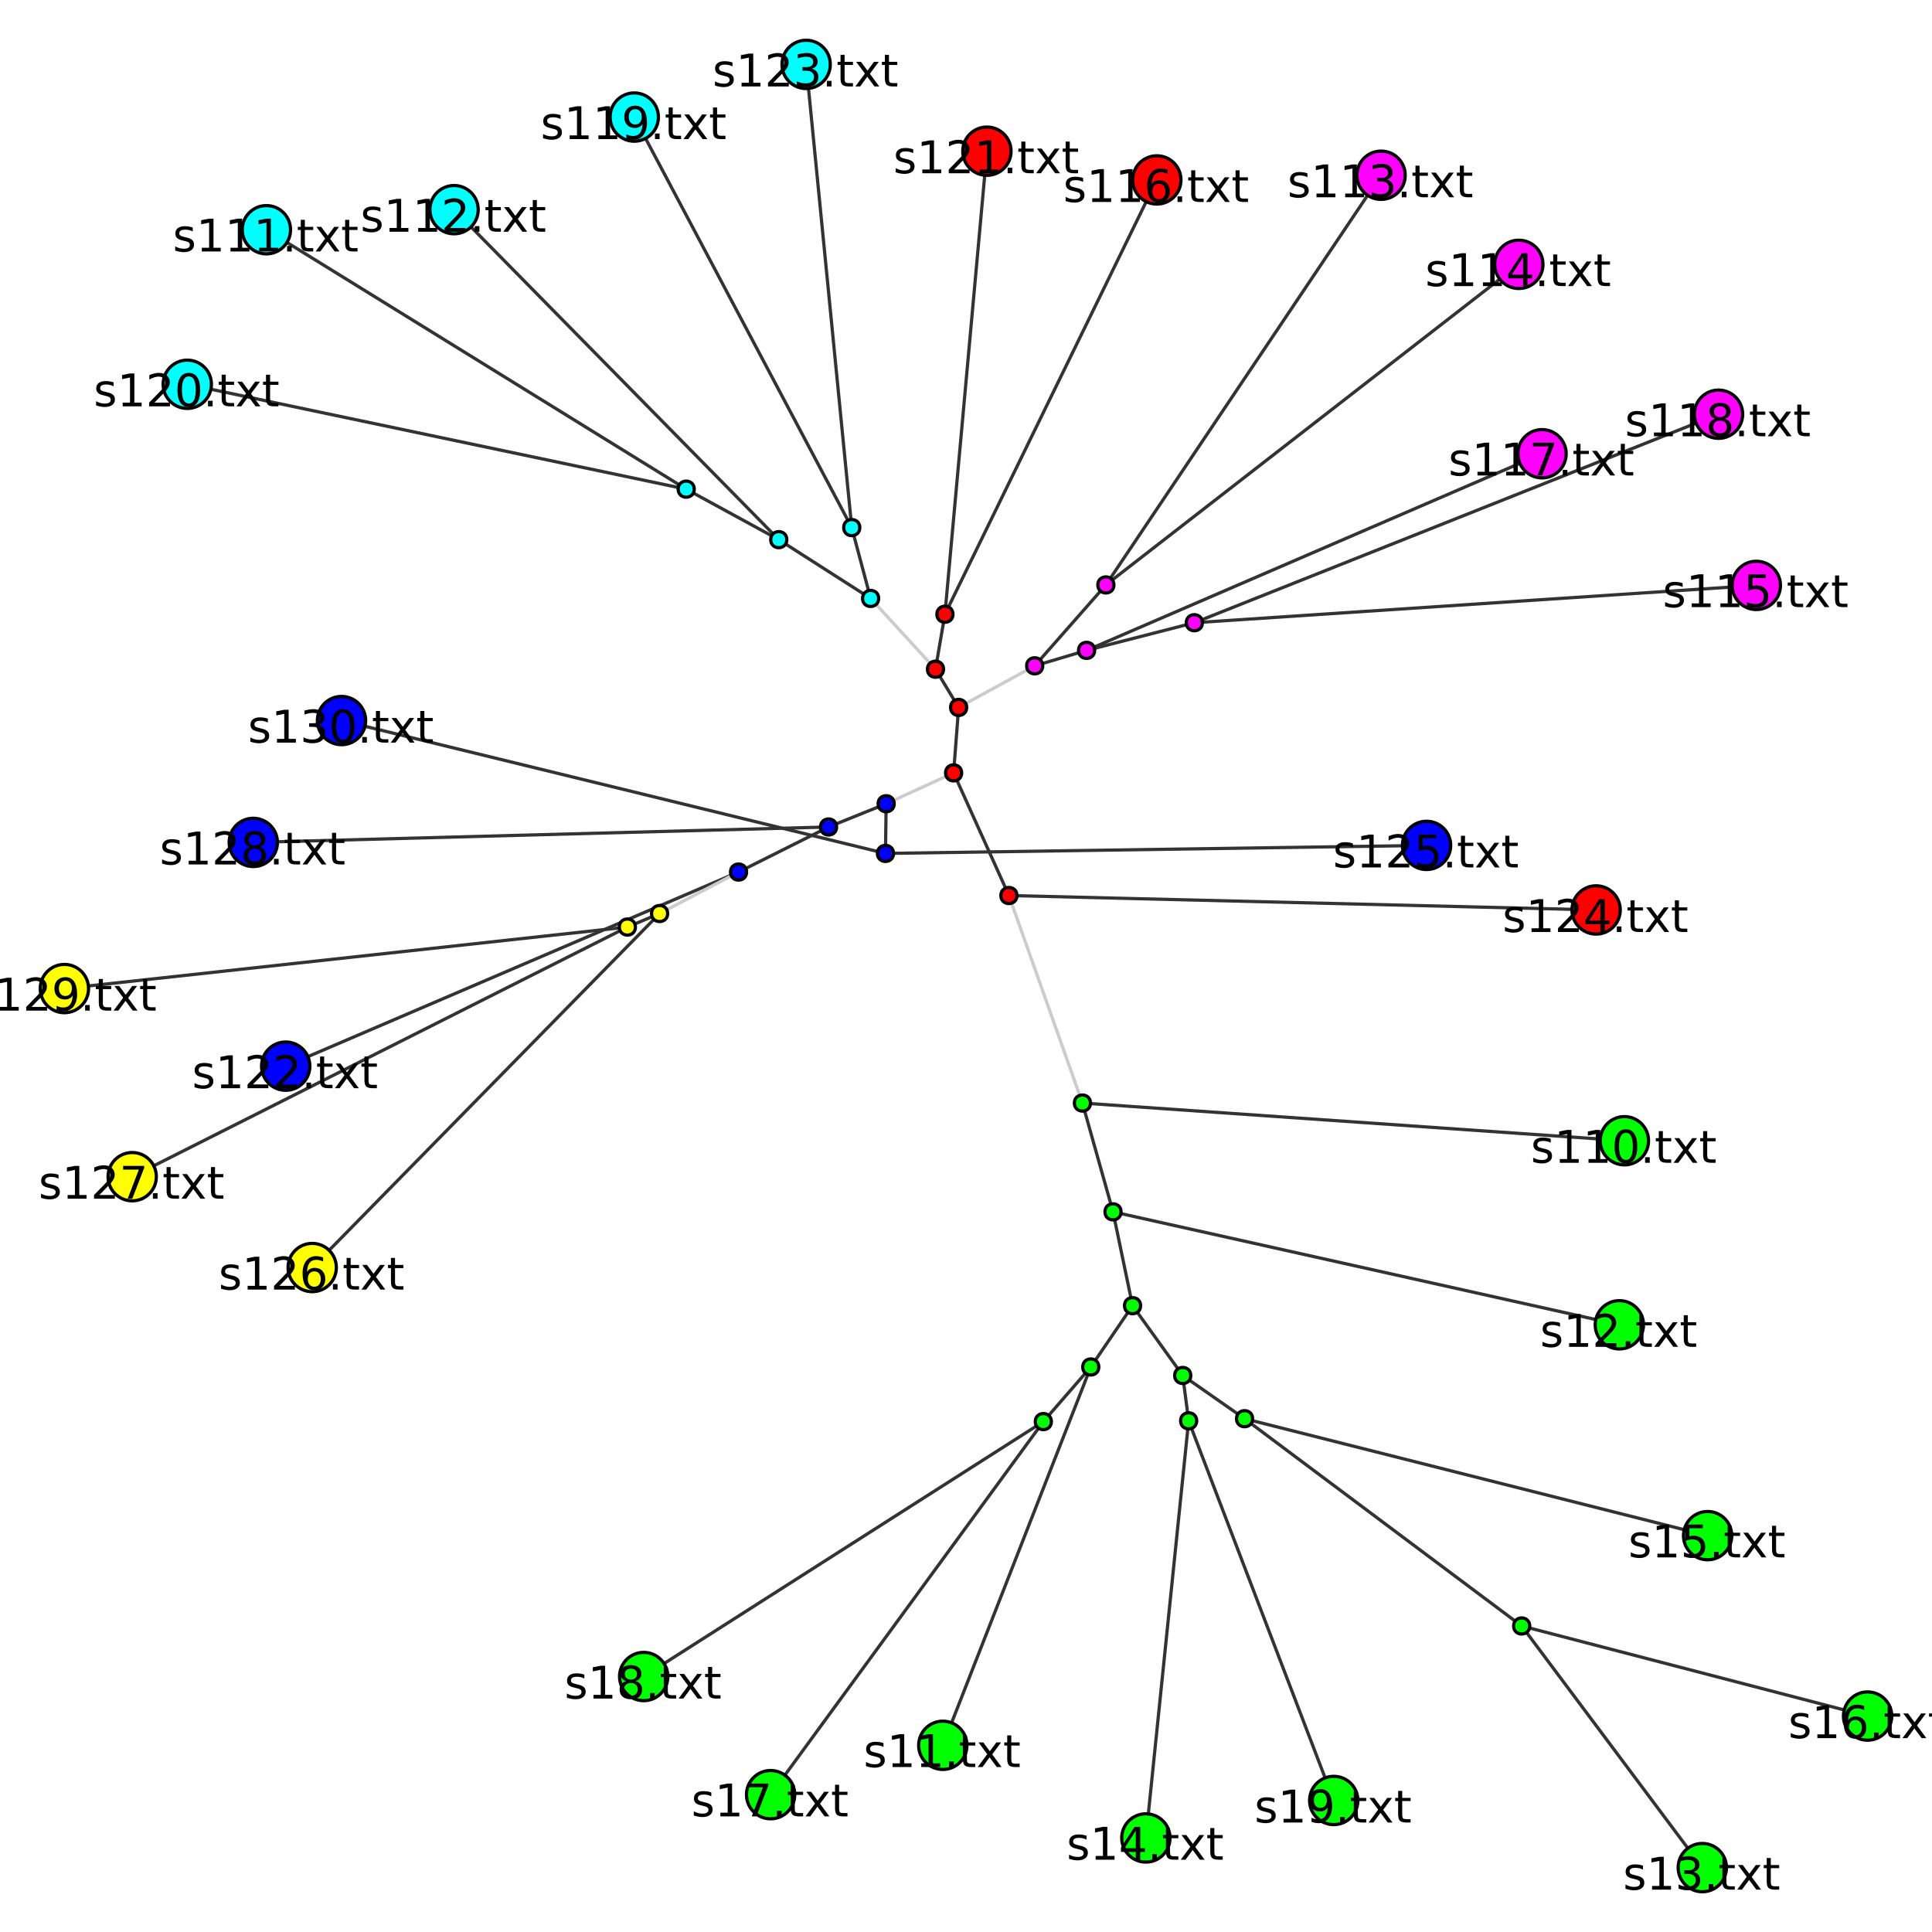 <?xml version="1.0" encoding="UTF-8"?>
<svg xmlns="http://www.w3.org/2000/svg" xmlns:xlink="http://www.w3.org/1999/xlink" width="600pt" height="600pt" viewBox="0 0 600 600" version="1.1">
<defs>
<g>
<symbol overflow="visible" id="glyph0-0">
<path style="stroke:none;" d="M 0.703 2.469 L 0.703 -9.875 L 7.703 -9.875 L 7.703 2.469 Z M 1.484 1.703 L 6.922 1.703 L 6.922 -9.078 L 1.484 -9.078 Z M 1.484 1.703 "/>
</symbol>
<symbol overflow="visible" id="glyph0-1">
<path style="stroke:none;" d="M 6.203 -7.438 L 6.203 -6.234 C 5.848 -6.422 5.477 -6.555 5.094 -6.641 C 4.707 -6.734 4.312 -6.781 3.906 -6.781 C 3.281 -6.781 2.812 -6.688 2.5 -6.5 C 2.188 -6.312 2.031 -6.023 2.031 -5.641 C 2.031 -5.348 2.141 -5.117 2.359 -4.953 C 2.586 -4.785 3.039 -4.629 3.719 -4.484 L 4.141 -4.375 C 5.035 -4.188 5.672 -3.914 6.047 -3.562 C 6.422 -3.219 6.609 -2.734 6.609 -2.109 C 6.609 -1.398 6.328 -0.836 5.766 -0.422 C 5.203 -0.004 4.43 0.203 3.453 0.203 C 3.035 0.203 2.602 0.16 2.156 0.078 C 1.719 -0.004 1.254 -0.125 0.766 -0.281 L 0.766 -1.578 C 1.223 -1.336 1.676 -1.156 2.125 -1.031 C 2.582 -0.914 3.031 -0.859 3.469 -0.859 C 4.062 -0.859 4.516 -0.957 4.828 -1.156 C 5.148 -1.363 5.312 -1.648 5.312 -2.016 C 5.312 -2.359 5.195 -2.617 4.969 -2.797 C 4.738 -2.984 4.234 -3.16 3.453 -3.328 L 3.016 -3.438 C 2.242 -3.594 1.68 -3.844 1.328 -4.188 C 0.984 -4.531 0.812 -4.992 0.812 -5.578 C 0.812 -6.305 1.066 -6.863 1.578 -7.25 C 2.086 -7.645 2.812 -7.844 3.75 -7.844 C 4.219 -7.844 4.656 -7.805 5.062 -7.734 C 5.477 -7.672 5.859 -7.57 6.203 -7.438 Z M 6.203 -7.438 "/>
</symbol>
<symbol overflow="visible" id="glyph0-2">
<path style="stroke:none;" d="M 1.734 -1.156 L 4 -1.156 L 4 -8.953 L 1.531 -8.453 L 1.531 -9.719 L 3.984 -10.203 L 5.359 -10.203 L 5.359 -1.156 L 7.609 -1.156 L 7.609 0 L 1.734 0 Z M 1.734 -1.156 "/>
</symbol>
<symbol overflow="visible" id="glyph0-3">
<path style="stroke:none;" d="M 1.5 -1.734 L 2.938 -1.734 L 2.938 0 L 1.5 0 Z M 1.5 -1.734 "/>
</symbol>
<symbol overflow="visible" id="glyph0-4">
<path style="stroke:none;" d="M 2.562 -9.828 L 2.562 -7.656 L 5.156 -7.656 L 5.156 -6.672 L 2.562 -6.672 L 2.562 -2.516 C 2.562 -1.898 2.645 -1.5 2.812 -1.312 C 2.988 -1.133 3.336 -1.047 3.859 -1.047 L 5.156 -1.047 L 5.156 0 L 3.859 0 C 2.891 0 2.219 -0.18 1.844 -0.547 C 1.477 -0.91 1.297 -1.566 1.297 -2.516 L 1.297 -6.672 L 0.375 -6.672 L 0.375 -7.656 L 1.297 -7.656 L 1.297 -9.828 Z M 2.562 -9.828 "/>
</symbol>
<symbol overflow="visible" id="glyph0-5">
<path style="stroke:none;" d="M 7.688 -7.656 L 4.922 -3.938 L 7.828 0 L 6.344 0 L 4.109 -3.016 L 1.891 0 L 0.406 0 L 3.375 -4 L 0.656 -7.656 L 2.141 -7.656 L 4.172 -4.922 L 6.203 -7.656 Z M 7.688 -7.656 "/>
</symbol>
<symbol overflow="visible" id="glyph0-6">
<path style="stroke:none;" d="M 1.156 -10.203 L 7.719 -10.203 L 7.719 -9.625 L 4 0 L 2.562 0 L 6.047 -9.047 L 1.156 -9.047 Z M 1.156 -10.203 "/>
</symbol>
<symbol overflow="visible" id="glyph0-7">
<path style="stroke:none;" d="M 4.453 -4.844 C 3.797 -4.844 3.281 -4.664 2.906 -4.312 C 2.531 -3.969 2.344 -3.488 2.344 -2.875 C 2.344 -2.258 2.531 -1.773 2.906 -1.422 C 3.281 -1.066 3.797 -0.891 4.453 -0.891 C 5.109 -0.891 5.625 -1.066 6 -1.422 C 6.375 -1.773 6.562 -2.258 6.562 -2.875 C 6.562 -3.488 6.375 -3.969 6 -4.312 C 5.625 -4.664 5.109 -4.844 4.453 -4.844 Z M 3.062 -5.438 C 2.477 -5.582 2.02 -5.859 1.688 -6.266 C 1.352 -6.672 1.188 -7.164 1.188 -7.75 C 1.188 -8.562 1.477 -9.203 2.062 -9.672 C 2.645 -10.148 3.441 -10.391 4.453 -10.391 C 5.461 -10.391 6.258 -10.148 6.844 -9.672 C 7.426 -9.203 7.719 -8.562 7.719 -7.75 C 7.719 -7.164 7.551 -6.672 7.219 -6.266 C 6.883 -5.859 6.426 -5.582 5.844 -5.438 C 6.508 -5.281 7.023 -4.973 7.391 -4.516 C 7.766 -4.066 7.953 -3.52 7.953 -2.875 C 7.953 -1.883 7.648 -1.125 7.047 -0.594 C 6.441 -0.062 5.578 0.203 4.453 0.203 C 3.328 0.203 2.461 -0.062 1.859 -0.594 C 1.254 -1.125 0.953 -1.883 0.953 -2.875 C 0.953 -3.52 1.141 -4.066 1.516 -4.516 C 1.891 -4.973 2.406 -5.281 3.062 -5.438 Z M 2.562 -7.609 C 2.562 -7.086 2.727 -6.676 3.062 -6.375 C 3.395 -6.082 3.859 -5.938 4.453 -5.938 C 5.047 -5.938 5.508 -6.082 5.844 -6.375 C 6.176 -6.676 6.344 -7.086 6.344 -7.609 C 6.344 -8.141 6.176 -8.551 5.844 -8.844 C 5.508 -9.145 5.047 -9.297 4.453 -9.297 C 3.859 -9.297 3.395 -9.145 3.062 -8.844 C 2.727 -8.551 2.562 -8.141 2.562 -7.609 Z M 2.562 -7.609 "/>
</symbol>
<symbol overflow="visible" id="glyph0-8">
<path style="stroke:none;" d="M 5.688 -5.5 C 6.344 -5.363 6.852 -5.07 7.219 -4.625 C 7.594 -4.176 7.781 -3.625 7.781 -2.969 C 7.781 -1.957 7.43 -1.176 6.734 -0.625 C 6.047 -0.07 5.066 0.203 3.797 0.203 C 3.367 0.203 2.926 0.156 2.469 0.062 C 2.02 -0.02 1.551 -0.145 1.062 -0.312 L 1.062 -1.641 C 1.445 -1.422 1.867 -1.254 2.328 -1.141 C 2.785 -1.023 3.258 -0.969 3.75 -0.969 C 4.613 -0.969 5.27 -1.133 5.719 -1.469 C 6.176 -1.812 6.406 -2.312 6.406 -2.969 C 6.406 -3.57 6.191 -4.039 5.766 -4.375 C 5.348 -4.719 4.766 -4.891 4.016 -4.891 L 2.828 -4.891 L 2.828 -6.016 L 4.078 -6.016 C 4.754 -6.016 5.27 -6.148 5.625 -6.422 C 5.988 -6.703 6.172 -7.098 6.172 -7.609 C 6.172 -8.129 5.984 -8.531 5.609 -8.812 C 5.242 -9.094 4.711 -9.234 4.016 -9.234 C 3.641 -9.234 3.234 -9.191 2.797 -9.109 C 2.367 -9.023 1.895 -8.895 1.375 -8.719 L 1.375 -9.953 C 1.895 -10.098 2.383 -10.207 2.844 -10.281 C 3.301 -10.352 3.734 -10.391 4.141 -10.391 C 5.191 -10.391 6.02 -10.148 6.625 -9.672 C 7.238 -9.203 7.547 -8.562 7.547 -7.75 C 7.547 -7.176 7.383 -6.695 7.062 -6.312 C 6.738 -5.926 6.281 -5.656 5.688 -5.5 Z M 5.688 -5.5 "/>
</symbol>
<symbol overflow="visible" id="glyph0-9">
<path style="stroke:none;" d="M 4.625 -5.656 C 4 -5.656 3.504 -5.441 3.141 -5.016 C 2.785 -4.586 2.609 -4.008 2.609 -3.281 C 2.609 -2.539 2.785 -1.957 3.141 -1.531 C 3.504 -1.102 4 -0.891 4.625 -0.891 C 5.238 -0.891 5.727 -1.102 6.094 -1.531 C 6.457 -1.957 6.641 -2.539 6.641 -3.281 C 6.641 -4.008 6.457 -4.586 6.094 -5.016 C 5.727 -5.441 5.238 -5.656 4.625 -5.656 Z M 7.359 -9.984 L 7.359 -8.719 C 7.016 -8.883 6.664 -9.008 6.312 -9.094 C 5.957 -9.188 5.609 -9.234 5.266 -9.234 C 4.348 -9.234 3.648 -8.926 3.172 -8.312 C 2.691 -7.695 2.422 -6.766 2.359 -5.516 C 2.617 -5.91 2.953 -6.211 3.359 -6.422 C 3.766 -6.641 4.211 -6.75 4.703 -6.75 C 5.723 -6.75 6.531 -6.438 7.125 -5.812 C 7.727 -5.188 8.031 -4.344 8.031 -3.281 C 8.031 -2.227 7.719 -1.383 7.094 -0.75 C 6.477 -0.113 5.656 0.203 4.625 0.203 C 3.438 0.203 2.531 -0.25 1.906 -1.156 C 1.289 -2.062 0.984 -3.375 0.984 -5.094 C 0.984 -6.707 1.363 -7.992 2.125 -8.953 C 2.895 -9.91 3.922 -10.391 5.203 -10.391 C 5.555 -10.391 5.906 -10.352 6.25 -10.281 C 6.602 -10.219 6.973 -10.117 7.359 -9.984 Z M 7.359 -9.984 "/>
</symbol>
<symbol overflow="visible" id="glyph0-10">
<path style="stroke:none;" d="M 1.516 -10.203 L 6.938 -10.203 L 6.938 -9.047 L 2.781 -9.047 L 2.781 -6.547 C 2.977 -6.609 3.176 -6.656 3.375 -6.688 C 3.57 -6.727 3.773 -6.75 3.984 -6.75 C 5.117 -6.75 6.02 -6.438 6.688 -5.812 C 7.352 -5.188 7.688 -4.344 7.688 -3.281 C 7.688 -2.176 7.344 -1.316 6.656 -0.703 C 5.977 -0.098 5.016 0.203 3.766 0.203 C 3.336 0.203 2.898 0.164 2.453 0.094 C 2.016 0.02 1.555 -0.086 1.078 -0.234 L 1.078 -1.625 C 1.492 -1.406 1.922 -1.238 2.359 -1.125 C 2.797 -1.02 3.254 -0.969 3.734 -0.969 C 4.523 -0.969 5.148 -1.172 5.609 -1.578 C 6.066 -1.992 6.297 -2.562 6.297 -3.281 C 6.297 -3.988 6.066 -4.547 5.609 -4.953 C 5.148 -5.367 4.523 -5.578 3.734 -5.578 C 3.367 -5.578 3 -5.535 2.625 -5.453 C 2.258 -5.379 1.891 -5.254 1.516 -5.078 Z M 1.516 -10.203 "/>
</symbol>
<symbol overflow="visible" id="glyph0-11">
<path style="stroke:none;" d="M 5.297 -9 L 1.812 -3.562 L 5.297 -3.562 Z M 4.922 -10.203 L 6.672 -10.203 L 6.672 -3.562 L 8.125 -3.562 L 8.125 -2.406 L 6.672 -2.406 L 6.672 0 L 5.297 0 L 5.297 -2.406 L 0.688 -2.406 L 0.688 -3.734 Z M 4.922 -10.203 "/>
</symbol>
<symbol overflow="visible" id="glyph0-12">
<path style="stroke:none;" d="M 1.531 -0.219 L 1.531 -1.469 C 1.883 -1.301 2.238 -1.176 2.594 -1.094 C 2.945 -1.008 3.297 -0.969 3.641 -0.969 C 4.547 -0.969 5.238 -1.27 5.719 -1.875 C 6.207 -2.488 6.484 -3.422 6.547 -4.672 C 6.285 -4.285 5.953 -3.984 5.547 -3.766 C 5.141 -3.555 4.691 -3.453 4.203 -3.453 C 3.18 -3.453 2.367 -3.758 1.766 -4.375 C 1.172 -5 0.875 -5.848 0.875 -6.922 C 0.875 -7.961 1.18 -8.801 1.797 -9.438 C 2.422 -10.07 3.25 -10.391 4.281 -10.391 C 5.469 -10.391 6.367 -9.938 6.984 -9.031 C 7.609 -8.125 7.922 -6.812 7.922 -5.094 C 7.922 -3.488 7.539 -2.203 6.781 -1.234 C 6.02 -0.273 4.992 0.203 3.703 0.203 C 3.348 0.203 2.992 0.164 2.641 0.094 C 2.285 0.031 1.914 -0.07 1.531 -0.219 Z M 4.281 -4.547 C 4.906 -4.547 5.395 -4.754 5.75 -5.172 C 6.113 -5.598 6.297 -6.18 6.297 -6.922 C 6.297 -7.648 6.113 -8.227 5.75 -8.656 C 5.395 -9.082 4.906 -9.297 4.281 -9.297 C 3.664 -9.297 3.176 -9.082 2.812 -8.656 C 2.445 -8.227 2.266 -7.648 2.266 -6.922 C 2.266 -6.18 2.445 -5.598 2.812 -5.172 C 3.176 -4.754 3.664 -4.547 4.281 -4.547 Z M 4.281 -4.547 "/>
</symbol>
<symbol overflow="visible" id="glyph0-13">
<path style="stroke:none;" d="M 2.688 -1.156 L 7.5 -1.156 L 7.5 0 L 1.031 0 L 1.031 -1.156 C 1.551 -1.695 2.266 -2.426 3.172 -3.344 C 4.078 -4.258 4.645 -4.848 4.875 -5.109 C 5.312 -5.609 5.617 -6.031 5.797 -6.375 C 5.973 -6.719 6.062 -7.055 6.062 -7.391 C 6.062 -7.93 5.867 -8.375 5.484 -8.719 C 5.109 -9.062 4.613 -9.234 4 -9.234 C 3.57 -9.234 3.117 -9.156 2.641 -9 C 2.16 -8.852 1.645 -8.625 1.094 -8.312 L 1.094 -9.719 C 1.645 -9.938 2.16 -10.102 2.641 -10.219 C 3.129 -10.332 3.578 -10.391 3.984 -10.391 C 5.035 -10.391 5.875 -10.125 6.5 -9.594 C 7.133 -9.07 7.453 -8.367 7.453 -7.484 C 7.453 -7.055 7.375 -6.656 7.219 -6.281 C 7.062 -5.906 6.773 -5.461 6.359 -4.953 C 6.242 -4.828 5.879 -4.445 5.266 -3.812 C 4.66 -3.176 3.801 -2.289 2.688 -1.156 Z M 2.688 -1.156 "/>
</symbol>
<symbol overflow="visible" id="glyph0-14">
<path style="stroke:none;" d="M 4.453 -9.297 C 3.742 -9.297 3.207 -8.945 2.844 -8.25 C 2.488 -7.551 2.312 -6.5 2.312 -5.094 C 2.312 -3.695 2.488 -2.645 2.844 -1.938 C 3.207 -1.238 3.742 -0.891 4.453 -0.891 C 5.172 -0.891 5.707 -1.238 6.062 -1.938 C 6.414 -2.645 6.594 -3.695 6.594 -5.094 C 6.594 -6.5 6.414 -7.551 6.062 -8.25 C 5.707 -8.945 5.172 -9.297 4.453 -9.297 Z M 4.453 -10.391 C 5.598 -10.391 6.473 -9.938 7.078 -9.031 C 7.68 -8.125 7.984 -6.812 7.984 -5.094 C 7.984 -3.375 7.68 -2.062 7.078 -1.156 C 6.473 -0.25 5.598 0.203 4.453 0.203 C 3.305 0.203 2.43 -0.25 1.828 -1.156 C 1.223 -2.062 0.922 -3.375 0.922 -5.094 C 0.922 -6.812 1.223 -8.125 1.828 -9.031 C 2.43 -9.938 3.305 -10.391 4.453 -10.391 Z M 4.453 -10.391 "/>
</symbol>
</g>
</defs>
<g id="surface1">
<rect x="0" y="0" width="600" height="600" style="fill:rgb(100%,100%,100%);fill-opacity:1;stroke:none;"/>
<path style="fill:none;stroke-width:1;stroke-linecap:butt;stroke-linejoin:miter;stroke:rgb(20%,20%,20%);stroke-opacity:1;stroke-miterlimit:10;" d="M 338.75 424.531 L 292.797 542.023 "/>
<path style="fill:none;stroke-width:1;stroke-linecap:butt;stroke-linejoin:miter;stroke:rgb(20%,20%,20%);stroke-opacity:1;stroke-miterlimit:10;" d="M 324.02 441.492 L 239.324 557.348 "/>
<path style="fill:none;stroke-width:1;stroke-linecap:butt;stroke-linejoin:miter;stroke:rgb(20%,20%,20%);stroke-opacity:1;stroke-miterlimit:10;" d="M 324.02 441.492 L 199.902 520.664 "/>
<path style="fill:none;stroke-width:1;stroke-linecap:butt;stroke-linejoin:miter;stroke:rgb(20%,20%,20%);stroke-opacity:1;stroke-miterlimit:10;" d="M 338.75 424.531 L 324.02 441.492 "/>
<path style="fill:none;stroke-width:1;stroke-linecap:butt;stroke-linejoin:miter;stroke:rgb(20%,20%,20%);stroke-opacity:1;stroke-miterlimit:10;" d="M 351.723 405.488 L 338.75 424.531 "/>
<path style="fill:none;stroke-width:1;stroke-linecap:butt;stroke-linejoin:miter;stroke:rgb(20%,20%,20%);stroke-opacity:1;stroke-miterlimit:10;" d="M 472.57 504.957 L 528.668 580 "/>
<path style="fill:none;stroke-width:1;stroke-linecap:butt;stroke-linejoin:miter;stroke:rgb(20%,20%,20%);stroke-opacity:1;stroke-miterlimit:10;" d="M 472.57 504.957 L 580 532.938 "/>
<path style="fill:none;stroke-width:1;stroke-linecap:butt;stroke-linejoin:miter;stroke:rgb(20%,20%,20%);stroke-opacity:1;stroke-miterlimit:10;" d="M 386.512 440.59 L 472.57 504.957 "/>
<path style="fill:none;stroke-width:1;stroke-linecap:butt;stroke-linejoin:miter;stroke:rgb(20%,20%,20%);stroke-opacity:1;stroke-miterlimit:10;" d="M 386.512 440.59 L 530.316 476.906 "/>
<path style="fill:none;stroke-width:1;stroke-linecap:butt;stroke-linejoin:miter;stroke:rgb(20%,20%,20%);stroke-opacity:1;stroke-miterlimit:10;" d="M 367.305 427.168 L 386.512 440.59 "/>
<path style="fill:none;stroke-width:1;stroke-linecap:butt;stroke-linejoin:miter;stroke:rgb(20%,20%,20%);stroke-opacity:1;stroke-miterlimit:10;" d="M 369.145 441.25 L 355.859 570.793 "/>
<path style="fill:none;stroke-width:1;stroke-linecap:butt;stroke-linejoin:miter;stroke:rgb(20%,20%,20%);stroke-opacity:1;stroke-miterlimit:10;" d="M 369.145 441.25 L 414.203 559.152 "/>
<path style="fill:none;stroke-width:1;stroke-linecap:butt;stroke-linejoin:miter;stroke:rgb(20%,20%,20%);stroke-opacity:1;stroke-miterlimit:10;" d="M 367.305 427.168 L 369.145 441.25 "/>
<path style="fill:none;stroke-width:1;stroke-linecap:butt;stroke-linejoin:miter;stroke:rgb(20%,20%,20%);stroke-opacity:1;stroke-miterlimit:10;" d="M 351.723 405.488 L 367.305 427.168 "/>
<path style="fill:none;stroke-width:1;stroke-linecap:butt;stroke-linejoin:miter;stroke:rgb(20%,20%,20%);stroke-opacity:1;stroke-miterlimit:10;" d="M 345.656 376.348 L 351.723 405.488 "/>
<path style="fill:none;stroke-width:1;stroke-linecap:butt;stroke-linejoin:miter;stroke:rgb(20%,20%,20%);stroke-opacity:1;stroke-miterlimit:10;" d="M 345.656 376.348 L 502.906 411.43 "/>
<path style="fill:none;stroke-width:1;stroke-linecap:butt;stroke-linejoin:miter;stroke:rgb(20%,20%,20%);stroke-opacity:1;stroke-miterlimit:10;" d="M 336.156 342.562 L 345.656 376.348 "/>
<path style="fill:none;stroke-width:1;stroke-linecap:butt;stroke-linejoin:miter;stroke:rgb(20%,20%,20%);stroke-opacity:1;stroke-miterlimit:10;" d="M 336.156 342.562 L 504.469 354.266 "/>
<path style="fill:none;stroke-width:1;stroke-linecap:butt;stroke-linejoin:miter;stroke:rgb(80%,80%,80%);stroke-opacity:1;stroke-miterlimit:10;" d="M 313.328 278.113 L 336.156 342.562 "/>
<path style="fill:none;stroke-width:1;stroke-linecap:butt;stroke-linejoin:miter;stroke:rgb(20%,20%,20%);stroke-opacity:1;stroke-miterlimit:10;" d="M 313.328 278.113 L 495.688 282.594 "/>
<path style="fill:none;stroke-width:1;stroke-linecap:butt;stroke-linejoin:miter;stroke:rgb(20%,20%,20%);stroke-opacity:1;stroke-miterlimit:10;" d="M 296.152 240.027 L 313.328 278.113 "/>
<path style="fill:none;stroke-width:1;stroke-linecap:butt;stroke-linejoin:miter;stroke:rgb(20%,20%,20%);stroke-opacity:1;stroke-miterlimit:10;" d="M 229.363 270.824 L 88.727 331.102 "/>
<path style="fill:none;stroke-width:1;stroke-linecap:butt;stroke-linejoin:miter;stroke:rgb(20%,20%,20%);stroke-opacity:1;stroke-miterlimit:10;" d="M 204.848 283.703 L 96.957 393.648 "/>
<path style="fill:none;stroke-width:1;stroke-linecap:butt;stroke-linejoin:miter;stroke:rgb(20%,20%,20%);stroke-opacity:1;stroke-miterlimit:10;" d="M 194.84 287.902 L 41.055 365.43 "/>
<path style="fill:none;stroke-width:1;stroke-linecap:butt;stroke-linejoin:miter;stroke:rgb(20%,20%,20%);stroke-opacity:1;stroke-miterlimit:10;" d="M 194.84 287.902 L 20 307.008 "/>
<path style="fill:none;stroke-width:1;stroke-linecap:butt;stroke-linejoin:miter;stroke:rgb(20%,20%,20%);stroke-opacity:1;stroke-miterlimit:10;" d="M 204.848 283.703 L 194.84 287.902 "/>
<path style="fill:none;stroke-width:1;stroke-linecap:butt;stroke-linejoin:miter;stroke:rgb(80%,80%,80%);stroke-opacity:1;stroke-miterlimit:10;" d="M 229.363 270.824 L 204.848 283.703 "/>
<path style="fill:none;stroke-width:1;stroke-linecap:butt;stroke-linejoin:miter;stroke:rgb(20%,20%,20%);stroke-opacity:1;stroke-miterlimit:10;" d="M 257.316 256.828 L 229.363 270.824 "/>
<path style="fill:none;stroke-width:1;stroke-linecap:butt;stroke-linejoin:miter;stroke:rgb(20%,20%,20%);stroke-opacity:1;stroke-miterlimit:10;" d="M 257.316 256.828 L 78.656 261.617 "/>
<path style="fill:none;stroke-width:1;stroke-linecap:butt;stroke-linejoin:miter;stroke:rgb(20%,20%,20%);stroke-opacity:1;stroke-miterlimit:10;" d="M 275.207 249.609 L 257.316 256.828 "/>
<path style="fill:none;stroke-width:1;stroke-linecap:butt;stroke-linejoin:miter;stroke:rgb(20%,20%,20%);stroke-opacity:1;stroke-miterlimit:10;" d="M 274.988 265.035 L 443.027 262.543 "/>
<path style="fill:none;stroke-width:1;stroke-linecap:butt;stroke-linejoin:miter;stroke:rgb(20%,20%,20%);stroke-opacity:1;stroke-miterlimit:10;" d="M 274.988 265.035 L 106.062 223.777 "/>
<path style="fill:none;stroke-width:1;stroke-linecap:butt;stroke-linejoin:miter;stroke:rgb(20%,20%,20%);stroke-opacity:1;stroke-miterlimit:10;" d="M 275.207 249.609 L 274.988 265.035 "/>
<path style="fill:none;stroke-width:1;stroke-linecap:butt;stroke-linejoin:miter;stroke:rgb(80%,80%,80%);stroke-opacity:1;stroke-miterlimit:10;" d="M 296.152 240.027 L 275.207 249.609 "/>
<path style="fill:none;stroke-width:1;stroke-linecap:butt;stroke-linejoin:miter;stroke:rgb(20%,20%,20%);stroke-opacity:1;stroke-miterlimit:10;" d="M 297.711 219.695 L 296.152 240.027 "/>
<path style="fill:none;stroke-width:1;stroke-linecap:butt;stroke-linejoin:miter;stroke:rgb(20%,20%,20%);stroke-opacity:1;stroke-miterlimit:10;" d="M 343.441 181.656 L 428.906 54.422 "/>
<path style="fill:none;stroke-width:1;stroke-linecap:butt;stroke-linejoin:miter;stroke:rgb(20%,20%,20%);stroke-opacity:1;stroke-miterlimit:10;" d="M 343.441 181.656 L 471.688 82.094 "/>
<path style="fill:none;stroke-width:1;stroke-linecap:butt;stroke-linejoin:miter;stroke:rgb(20%,20%,20%);stroke-opacity:1;stroke-miterlimit:10;" d="M 321.332 206.781 L 343.441 181.656 "/>
<path style="fill:none;stroke-width:1;stroke-linecap:butt;stroke-linejoin:miter;stroke:rgb(20%,20%,20%);stroke-opacity:1;stroke-miterlimit:10;" d="M 370.918 193.391 L 545.438 181.801 "/>
<path style="fill:none;stroke-width:1;stroke-linecap:butt;stroke-linejoin:miter;stroke:rgb(20%,20%,20%);stroke-opacity:1;stroke-miterlimit:10;" d="M 370.918 193.391 L 533.703 128.637 "/>
<path style="fill:none;stroke-width:1;stroke-linecap:butt;stroke-linejoin:miter;stroke:rgb(20%,20%,20%);stroke-opacity:1;stroke-miterlimit:10;" d="M 337.453 201.977 L 370.918 193.391 "/>
<path style="fill:none;stroke-width:1;stroke-linecap:butt;stroke-linejoin:miter;stroke:rgb(20%,20%,20%);stroke-opacity:1;stroke-miterlimit:10;" d="M 337.453 201.977 L 478.895 140.914 "/>
<path style="fill:none;stroke-width:1;stroke-linecap:butt;stroke-linejoin:miter;stroke:rgb(20%,20%,20%);stroke-opacity:1;stroke-miterlimit:10;" d="M 321.332 206.781 L 337.453 201.977 "/>
<path style="fill:none;stroke-width:1;stroke-linecap:butt;stroke-linejoin:miter;stroke:rgb(80%,80%,80%);stroke-opacity:1;stroke-miterlimit:10;" d="M 297.711 219.695 L 321.332 206.781 "/>
<path style="fill:none;stroke-width:1;stroke-linecap:butt;stroke-linejoin:miter;stroke:rgb(20%,20%,20%);stroke-opacity:1;stroke-miterlimit:10;" d="M 290.523 207.828 L 297.711 219.695 "/>
<path style="fill:none;stroke-width:1;stroke-linecap:butt;stroke-linejoin:miter;stroke:rgb(20%,20%,20%);stroke-opacity:1;stroke-miterlimit:10;" d="M 213.109 151.91 L 82.73 71.348 "/>
<path style="fill:none;stroke-width:1;stroke-linecap:butt;stroke-linejoin:miter;stroke:rgb(20%,20%,20%);stroke-opacity:1;stroke-miterlimit:10;" d="M 213.109 151.91 L 58.16 119.344 "/>
<path style="fill:none;stroke-width:1;stroke-linecap:butt;stroke-linejoin:miter;stroke:rgb(20%,20%,20%);stroke-opacity:1;stroke-miterlimit:10;" d="M 241.852 167.59 L 213.109 151.91 "/>
<path style="fill:none;stroke-width:1;stroke-linecap:butt;stroke-linejoin:miter;stroke:rgb(20%,20%,20%);stroke-opacity:1;stroke-miterlimit:10;" d="M 241.852 167.59 L 141.012 65.113 "/>
<path style="fill:none;stroke-width:1;stroke-linecap:butt;stroke-linejoin:miter;stroke:rgb(20%,20%,20%);stroke-opacity:1;stroke-miterlimit:10;" d="M 270.379 185.848 L 241.852 167.59 "/>
<path style="fill:none;stroke-width:1;stroke-linecap:butt;stroke-linejoin:miter;stroke:rgb(20%,20%,20%);stroke-opacity:1;stroke-miterlimit:10;" d="M 264.516 163.848 L 196.977 36.359 "/>
<path style="fill:none;stroke-width:1;stroke-linecap:butt;stroke-linejoin:miter;stroke:rgb(20%,20%,20%);stroke-opacity:1;stroke-miterlimit:10;" d="M 264.516 163.848 L 250.355 20 "/>
<path style="fill:none;stroke-width:1;stroke-linecap:butt;stroke-linejoin:miter;stroke:rgb(20%,20%,20%);stroke-opacity:1;stroke-miterlimit:10;" d="M 270.379 185.848 L 264.516 163.848 "/>
<path style="fill:none;stroke-width:1;stroke-linecap:butt;stroke-linejoin:miter;stroke:rgb(80%,80%,80%);stroke-opacity:1;stroke-miterlimit:10;" d="M 290.523 207.828 L 270.379 185.848 "/>
<path style="fill:none;stroke-width:1;stroke-linecap:butt;stroke-linejoin:miter;stroke:rgb(20%,20%,20%);stroke-opacity:1;stroke-miterlimit:10;" d="M 293.457 190.758 L 359.258 55.879 "/>
<path style="fill:none;stroke-width:1;stroke-linecap:butt;stroke-linejoin:miter;stroke:rgb(20%,20%,20%);stroke-opacity:1;stroke-miterlimit:10;" d="M 293.457 190.758 L 306.496 46.953 "/>
<path style="fill:none;stroke-width:1;stroke-linecap:butt;stroke-linejoin:miter;stroke:rgb(20%,20%,20%);stroke-opacity:1;stroke-miterlimit:10;" d="M 290.523 207.828 L 293.457 190.758 "/>
<path style="fill-rule:nonzero;fill:rgb(100%,0%,0%);fill-opacity:1;stroke-width:1;stroke-linecap:butt;stroke-linejoin:miter;stroke:rgb(0%,0%,0%);stroke-opacity:1;stroke-miterlimit:10;" d="M 293.023 207.828 C 293.023 211.16 288.023 211.16 288.023 207.828 C 288.023 204.492 293.023 204.492 293.023 207.828 "/>
<path style="fill-rule:nonzero;fill:rgb(100%,0%,0%);fill-opacity:1;stroke-width:1;stroke-linecap:butt;stroke-linejoin:miter;stroke:rgb(0%,0%,0%);stroke-opacity:1;stroke-miterlimit:10;" d="M 300.211 219.695 C 300.211 223.027 295.211 223.027 295.211 219.695 C 295.211 216.363 300.211 216.363 300.211 219.695 "/>
<path style="fill-rule:nonzero;fill:rgb(100%,0%,0%);fill-opacity:1;stroke-width:1;stroke-linecap:butt;stroke-linejoin:miter;stroke:rgb(0%,0%,0%);stroke-opacity:1;stroke-miterlimit:10;" d="M 298.652 240.027 C 298.652 243.359 293.652 243.359 293.652 240.027 C 293.652 236.695 298.652 236.695 298.652 240.027 "/>
<path style="fill-rule:nonzero;fill:rgb(100%,0%,0%);fill-opacity:1;stroke-width:1;stroke-linecap:butt;stroke-linejoin:miter;stroke:rgb(0%,0%,0%);stroke-opacity:1;stroke-miterlimit:10;" d="M 315.828 278.113 C 315.828 281.445 310.828 281.445 310.828 278.113 C 310.828 274.777 315.828 274.777 315.828 278.113 "/>
<path style="fill-rule:nonzero;fill:rgb(0%,100%,0%);fill-opacity:1;stroke-width:1;stroke-linecap:butt;stroke-linejoin:miter;stroke:rgb(0%,0%,0%);stroke-opacity:1;stroke-miterlimit:10;" d="M 338.656 342.562 C 338.656 345.895 333.656 345.895 333.656 342.562 C 333.656 339.227 338.656 339.227 338.656 342.562 "/>
<path style="fill-rule:nonzero;fill:rgb(0%,100%,0%);fill-opacity:1;stroke-width:1;stroke-linecap:butt;stroke-linejoin:miter;stroke:rgb(0%,0%,0%);stroke-opacity:1;stroke-miterlimit:10;" d="M 348.156 376.348 C 348.156 379.684 343.156 379.684 343.156 376.348 C 343.156 373.016 348.156 373.016 348.156 376.348 "/>
<path style="fill-rule:nonzero;fill:rgb(0%,100%,0%);fill-opacity:1;stroke-width:1;stroke-linecap:butt;stroke-linejoin:miter;stroke:rgb(0%,0%,0%);stroke-opacity:1;stroke-miterlimit:10;" d="M 354.223 405.488 C 354.223 408.824 349.223 408.824 349.223 405.488 C 349.223 402.156 354.223 402.156 354.223 405.488 "/>
<path style="fill-rule:nonzero;fill:rgb(0%,100%,0%);fill-opacity:1;stroke-width:1;stroke-linecap:butt;stroke-linejoin:miter;stroke:rgb(0%,0%,0%);stroke-opacity:1;stroke-miterlimit:10;" d="M 341.25 424.531 C 341.25 427.863 336.25 427.863 336.25 424.531 C 336.25 421.195 341.25 421.195 341.25 424.531 "/>
<path style="fill-rule:nonzero;fill:rgb(0%,100%,0%);fill-opacity:1;stroke-width:1;stroke-linecap:butt;stroke-linejoin:miter;stroke:rgb(0%,0%,0%);stroke-opacity:1;stroke-miterlimit:10;" d="M 300.297 542.023 C 300.297 546.164 296.941 549.523 292.797 549.523 C 288.656 549.523 285.297 546.164 285.297 542.023 C 285.297 537.879 288.656 534.523 292.797 534.523 C 296.941 534.523 300.297 537.879 300.297 542.023 "/>
<path style="fill-rule:nonzero;fill:rgb(0%,100%,0%);fill-opacity:1;stroke-width:1;stroke-linecap:butt;stroke-linejoin:miter;stroke:rgb(0%,0%,0%);stroke-opacity:1;stroke-miterlimit:10;" d="M 326.52 441.492 C 326.52 444.824 321.52 444.824 321.52 441.492 C 321.52 438.156 326.52 438.156 326.52 441.492 "/>
<path style="fill-rule:nonzero;fill:rgb(0%,100%,0%);fill-opacity:1;stroke-width:1;stroke-linecap:butt;stroke-linejoin:miter;stroke:rgb(0%,0%,0%);stroke-opacity:1;stroke-miterlimit:10;" d="M 246.824 557.348 C 246.824 561.488 243.469 564.848 239.324 564.848 C 235.184 564.848 231.824 561.488 231.824 557.348 C 231.824 553.203 235.184 549.848 239.324 549.848 C 243.469 549.848 246.824 553.203 246.824 557.348 "/>
<path style="fill-rule:nonzero;fill:rgb(0%,100%,0%);fill-opacity:1;stroke-width:1;stroke-linecap:butt;stroke-linejoin:miter;stroke:rgb(0%,0%,0%);stroke-opacity:1;stroke-miterlimit:10;" d="M 207.402 520.664 C 207.402 524.809 204.047 528.164 199.902 528.164 C 195.762 528.164 192.402 524.809 192.402 520.664 C 192.402 516.523 195.762 513.164 199.902 513.164 C 204.047 513.164 207.402 516.523 207.402 520.664 "/>
<path style="fill-rule:nonzero;fill:rgb(0%,100%,0%);fill-opacity:1;stroke-width:1;stroke-linecap:butt;stroke-linejoin:miter;stroke:rgb(0%,0%,0%);stroke-opacity:1;stroke-miterlimit:10;" d="M 369.805 427.168 C 369.805 430.5 364.805 430.5 364.805 427.168 C 364.805 423.836 369.805 423.836 369.805 427.168 "/>
<path style="fill-rule:nonzero;fill:rgb(0%,100%,0%);fill-opacity:1;stroke-width:1;stroke-linecap:butt;stroke-linejoin:miter;stroke:rgb(0%,0%,0%);stroke-opacity:1;stroke-miterlimit:10;" d="M 389.012 440.59 C 389.012 443.922 384.012 443.922 384.012 440.59 C 384.012 437.254 389.012 437.254 389.012 440.59 "/>
<path style="fill-rule:nonzero;fill:rgb(0%,100%,0%);fill-opacity:1;stroke-width:1;stroke-linecap:butt;stroke-linejoin:miter;stroke:rgb(0%,0%,0%);stroke-opacity:1;stroke-miterlimit:10;" d="M 475.07 504.957 C 475.07 508.293 470.07 508.293 470.07 504.957 C 470.07 501.625 475.07 501.625 475.07 504.957 "/>
<path style="fill-rule:nonzero;fill:rgb(0%,100%,0%);fill-opacity:1;stroke-width:1;stroke-linecap:butt;stroke-linejoin:miter;stroke:rgb(0%,0%,0%);stroke-opacity:1;stroke-miterlimit:10;" d="M 536.168 580 C 536.168 584.141 532.812 587.5 528.668 587.5 C 524.527 587.5 521.168 584.141 521.168 580 C 521.168 575.859 524.527 572.5 528.668 572.5 C 532.812 572.5 536.168 575.859 536.168 580 "/>
<path style="fill-rule:nonzero;fill:rgb(0%,100%,0%);fill-opacity:1;stroke-width:1;stroke-linecap:butt;stroke-linejoin:miter;stroke:rgb(0%,0%,0%);stroke-opacity:1;stroke-miterlimit:10;" d="M 587.5 532.938 C 587.5 537.082 584.141 540.438 580 540.438 C 575.859 540.438 572.5 537.082 572.5 532.938 C 572.5 528.797 575.859 525.438 580 525.438 C 584.141 525.438 587.5 528.797 587.5 532.938 "/>
<path style="fill-rule:nonzero;fill:rgb(0%,100%,0%);fill-opacity:1;stroke-width:1;stroke-linecap:butt;stroke-linejoin:miter;stroke:rgb(0%,0%,0%);stroke-opacity:1;stroke-miterlimit:10;" d="M 537.816 476.906 C 537.816 481.047 534.457 484.406 530.316 484.406 C 526.176 484.406 522.816 481.047 522.816 476.906 C 522.816 472.766 526.176 469.406 530.316 469.406 C 534.457 469.406 537.816 472.766 537.816 476.906 "/>
<path style="fill-rule:nonzero;fill:rgb(0%,100%,0%);fill-opacity:1;stroke-width:1;stroke-linecap:butt;stroke-linejoin:miter;stroke:rgb(0%,0%,0%);stroke-opacity:1;stroke-miterlimit:10;" d="M 371.645 441.25 C 371.645 444.582 366.645 444.582 366.645 441.25 C 366.645 437.918 371.645 437.918 371.645 441.25 "/>
<path style="fill-rule:nonzero;fill:rgb(0%,100%,0%);fill-opacity:1;stroke-width:1;stroke-linecap:butt;stroke-linejoin:miter;stroke:rgb(0%,0%,0%);stroke-opacity:1;stroke-miterlimit:10;" d="M 363.359 570.793 C 363.359 574.934 360.004 578.293 355.859 578.293 C 351.719 578.293 348.359 574.934 348.359 570.793 C 348.359 566.652 351.719 563.293 355.859 563.293 C 360.004 563.293 363.359 566.652 363.359 570.793 "/>
<path style="fill-rule:nonzero;fill:rgb(0%,100%,0%);fill-opacity:1;stroke-width:1;stroke-linecap:butt;stroke-linejoin:miter;stroke:rgb(0%,0%,0%);stroke-opacity:1;stroke-miterlimit:10;" d="M 421.703 559.152 C 421.703 563.297 418.348 566.652 414.203 566.652 C 410.062 566.652 406.703 563.297 406.703 559.152 C 406.703 555.012 410.062 551.652 414.203 551.652 C 418.348 551.652 421.703 555.012 421.703 559.152 "/>
<path style="fill-rule:nonzero;fill:rgb(0%,100%,0%);fill-opacity:1;stroke-width:1;stroke-linecap:butt;stroke-linejoin:miter;stroke:rgb(0%,0%,0%);stroke-opacity:1;stroke-miterlimit:10;" d="M 510.406 411.43 C 510.406 415.574 507.047 418.93 502.906 418.93 C 498.762 418.93 495.406 415.574 495.406 411.43 C 495.406 407.289 498.762 403.93 502.906 403.93 C 507.047 403.93 510.406 407.289 510.406 411.43 "/>
<path style="fill-rule:nonzero;fill:rgb(0%,100%,0%);fill-opacity:1;stroke-width:1;stroke-linecap:butt;stroke-linejoin:miter;stroke:rgb(0%,0%,0%);stroke-opacity:1;stroke-miterlimit:10;" d="M 511.969 354.266 C 511.969 358.41 508.613 361.766 504.469 361.766 C 500.328 361.766 496.969 358.41 496.969 354.266 C 496.969 350.125 500.328 346.766 504.469 346.766 C 508.613 346.766 511.969 350.125 511.969 354.266 "/>
<path style="fill-rule:nonzero;fill:rgb(100%,0%,0%);fill-opacity:1;stroke-width:1;stroke-linecap:butt;stroke-linejoin:miter;stroke:rgb(0%,0%,0%);stroke-opacity:1;stroke-miterlimit:10;" d="M 503.188 282.594 C 503.188 286.738 499.828 290.094 495.688 290.094 C 491.547 290.094 488.188 286.738 488.188 282.594 C 488.188 278.453 491.547 275.094 495.688 275.094 C 499.828 275.094 503.188 278.453 503.188 282.594 "/>
<path style="fill-rule:nonzero;fill:rgb(0%,0%,100%);fill-opacity:1;stroke-width:1;stroke-linecap:butt;stroke-linejoin:miter;stroke:rgb(0%,0%,0%);stroke-opacity:1;stroke-miterlimit:10;" d="M 277.707 249.609 C 277.707 252.941 272.707 252.941 272.707 249.609 C 272.707 246.277 277.707 246.277 277.707 249.609 "/>
<path style="fill-rule:nonzero;fill:rgb(0%,0%,100%);fill-opacity:1;stroke-width:1;stroke-linecap:butt;stroke-linejoin:miter;stroke:rgb(0%,0%,0%);stroke-opacity:1;stroke-miterlimit:10;" d="M 259.816 256.828 C 259.816 260.164 254.816 260.164 254.816 256.828 C 254.816 253.496 259.816 253.496 259.816 256.828 "/>
<path style="fill-rule:nonzero;fill:rgb(0%,0%,100%);fill-opacity:1;stroke-width:1;stroke-linecap:butt;stroke-linejoin:miter;stroke:rgb(0%,0%,0%);stroke-opacity:1;stroke-miterlimit:10;" d="M 231.863 270.824 C 231.863 274.156 226.863 274.156 226.863 270.824 C 226.863 267.488 231.863 267.488 231.863 270.824 "/>
<path style="fill-rule:nonzero;fill:rgb(0%,0%,100%);fill-opacity:1;stroke-width:1;stroke-linecap:butt;stroke-linejoin:miter;stroke:rgb(0%,0%,0%);stroke-opacity:1;stroke-miterlimit:10;" d="M 96.227 331.102 C 96.227 335.242 92.867 338.602 88.727 338.602 C 84.586 338.602 81.227 335.242 81.227 331.102 C 81.227 326.957 84.586 323.602 88.727 323.602 C 92.867 323.602 96.227 326.957 96.227 331.102 "/>
<path style="fill-rule:nonzero;fill:rgb(100%,100%,0%);fill-opacity:1;stroke-width:1;stroke-linecap:butt;stroke-linejoin:miter;stroke:rgb(0%,0%,0%);stroke-opacity:1;stroke-miterlimit:10;" d="M 207.348 283.703 C 207.348 287.035 202.348 287.035 202.348 283.703 C 202.348 280.367 207.348 280.367 207.348 283.703 "/>
<path style="fill-rule:nonzero;fill:rgb(100%,100%,0%);fill-opacity:1;stroke-width:1;stroke-linecap:butt;stroke-linejoin:miter;stroke:rgb(0%,0%,0%);stroke-opacity:1;stroke-miterlimit:10;" d="M 104.457 393.648 C 104.457 397.789 101.102 401.148 96.957 401.148 C 92.816 401.148 89.457 397.789 89.457 393.648 C 89.457 389.504 92.816 386.148 96.957 386.148 C 101.102 386.148 104.457 389.504 104.457 393.648 "/>
<path style="fill-rule:nonzero;fill:rgb(100%,100%,0%);fill-opacity:1;stroke-width:1;stroke-linecap:butt;stroke-linejoin:miter;stroke:rgb(0%,0%,0%);stroke-opacity:1;stroke-miterlimit:10;" d="M 197.34 287.902 C 197.34 291.238 192.34 291.238 192.34 287.902 C 192.34 284.57 197.34 284.57 197.34 287.902 "/>
<path style="fill-rule:nonzero;fill:rgb(100%,100%,0%);fill-opacity:1;stroke-width:1;stroke-linecap:butt;stroke-linejoin:miter;stroke:rgb(0%,0%,0%);stroke-opacity:1;stroke-miterlimit:10;" d="M 48.555 365.43 C 48.555 369.57 45.195 372.93 41.055 372.93 C 36.914 372.93 33.555 369.57 33.555 365.43 C 33.555 361.289 36.914 357.93 41.055 357.93 C 45.195 357.93 48.555 361.289 48.555 365.43 "/>
<path style="fill-rule:nonzero;fill:rgb(100%,100%,0%);fill-opacity:1;stroke-width:1;stroke-linecap:butt;stroke-linejoin:miter;stroke:rgb(0%,0%,0%);stroke-opacity:1;stroke-miterlimit:10;" d="M 27.5 307.008 C 27.5 311.148 24.141 314.508 20 314.508 C 15.859 314.508 12.5 311.148 12.5 307.008 C 12.5 302.867 15.859 299.508 20 299.508 C 24.141 299.508 27.5 302.867 27.5 307.008 "/>
<path style="fill-rule:nonzero;fill:rgb(0%,0%,100%);fill-opacity:1;stroke-width:1;stroke-linecap:butt;stroke-linejoin:miter;stroke:rgb(0%,0%,0%);stroke-opacity:1;stroke-miterlimit:10;" d="M 86.156 261.617 C 86.156 265.762 82.801 269.117 78.656 269.117 C 74.516 269.117 71.156 265.762 71.156 261.617 C 71.156 257.477 74.516 254.117 78.656 254.117 C 82.801 254.117 86.156 257.477 86.156 261.617 "/>
<path style="fill-rule:nonzero;fill:rgb(0%,0%,100%);fill-opacity:1;stroke-width:1;stroke-linecap:butt;stroke-linejoin:miter;stroke:rgb(0%,0%,0%);stroke-opacity:1;stroke-miterlimit:10;" d="M 277.488 265.035 C 277.488 268.371 272.488 268.371 272.488 265.035 C 272.488 261.703 277.488 261.703 277.488 265.035 "/>
<path style="fill-rule:nonzero;fill:rgb(0%,0%,100%);fill-opacity:1;stroke-width:1;stroke-linecap:butt;stroke-linejoin:miter;stroke:rgb(0%,0%,0%);stroke-opacity:1;stroke-miterlimit:10;" d="M 450.527 262.543 C 450.527 266.684 447.172 270.043 443.027 270.043 C 438.887 270.043 435.527 266.684 435.527 262.543 C 435.527 258.398 438.887 255.043 443.027 255.043 C 447.172 255.043 450.527 258.398 450.527 262.543 "/>
<path style="fill-rule:nonzero;fill:rgb(0%,0%,100%);fill-opacity:1;stroke-width:1;stroke-linecap:butt;stroke-linejoin:miter;stroke:rgb(0%,0%,0%);stroke-opacity:1;stroke-miterlimit:10;" d="M 113.562 223.777 C 113.562 227.918 110.207 231.277 106.062 231.277 C 101.922 231.277 98.562 227.918 98.562 223.777 C 98.562 219.637 101.922 216.277 106.062 216.277 C 110.207 216.277 113.562 219.637 113.562 223.777 "/>
<path style="fill-rule:nonzero;fill:rgb(100%,0%,100%);fill-opacity:1;stroke-width:1;stroke-linecap:butt;stroke-linejoin:miter;stroke:rgb(0%,0%,0%);stroke-opacity:1;stroke-miterlimit:10;" d="M 323.832 206.781 C 323.832 210.113 318.832 210.113 318.832 206.781 C 318.832 203.445 323.832 203.445 323.832 206.781 "/>
<path style="fill-rule:nonzero;fill:rgb(100%,0%,100%);fill-opacity:1;stroke-width:1;stroke-linecap:butt;stroke-linejoin:miter;stroke:rgb(0%,0%,0%);stroke-opacity:1;stroke-miterlimit:10;" d="M 345.941 181.656 C 345.941 184.988 340.941 184.988 340.941 181.656 C 340.941 178.324 345.941 178.324 345.941 181.656 "/>
<path style="fill-rule:nonzero;fill:rgb(100%,0%,100%);fill-opacity:1;stroke-width:1;stroke-linecap:butt;stroke-linejoin:miter;stroke:rgb(0%,0%,0%);stroke-opacity:1;stroke-miterlimit:10;" d="M 436.406 54.422 C 436.406 58.566 433.047 61.922 428.906 61.922 C 424.762 61.922 421.406 58.566 421.406 54.422 C 421.406 50.281 424.762 46.922 428.906 46.922 C 433.047 46.922 436.406 50.281 436.406 54.422 "/>
<path style="fill-rule:nonzero;fill:rgb(100%,0%,100%);fill-opacity:1;stroke-width:1;stroke-linecap:butt;stroke-linejoin:miter;stroke:rgb(0%,0%,0%);stroke-opacity:1;stroke-miterlimit:10;" d="M 479.188 82.094 C 479.188 86.238 475.828 89.594 471.688 89.594 C 467.543 89.594 464.188 86.238 464.188 82.094 C 464.188 77.953 467.543 74.594 471.688 74.594 C 475.828 74.594 479.188 77.953 479.188 82.094 "/>
<path style="fill-rule:nonzero;fill:rgb(100%,0%,100%);fill-opacity:1;stroke-width:1;stroke-linecap:butt;stroke-linejoin:miter;stroke:rgb(0%,0%,0%);stroke-opacity:1;stroke-miterlimit:10;" d="M 339.953 201.977 C 339.953 205.309 334.953 205.309 334.953 201.977 C 334.953 198.645 339.953 198.645 339.953 201.977 "/>
<path style="fill-rule:nonzero;fill:rgb(100%,0%,100%);fill-opacity:1;stroke-width:1;stroke-linecap:butt;stroke-linejoin:miter;stroke:rgb(0%,0%,0%);stroke-opacity:1;stroke-miterlimit:10;" d="M 373.418 193.391 C 373.418 196.723 368.418 196.723 368.418 193.391 C 368.418 190.059 373.418 190.059 373.418 193.391 "/>
<path style="fill-rule:nonzero;fill:rgb(100%,0%,100%);fill-opacity:1;stroke-width:1;stroke-linecap:butt;stroke-linejoin:miter;stroke:rgb(0%,0%,0%);stroke-opacity:1;stroke-miterlimit:10;" d="M 552.938 181.801 C 552.938 185.941 549.578 189.301 545.438 189.301 C 541.293 189.301 537.938 185.941 537.938 181.801 C 537.938 177.656 541.293 174.301 545.438 174.301 C 549.578 174.301 552.938 177.656 552.938 181.801 "/>
<path style="fill-rule:nonzero;fill:rgb(100%,0%,100%);fill-opacity:1;stroke-width:1;stroke-linecap:butt;stroke-linejoin:miter;stroke:rgb(0%,0%,0%);stroke-opacity:1;stroke-miterlimit:10;" d="M 541.203 128.637 C 541.203 132.777 537.848 136.137 533.703 136.137 C 529.562 136.137 526.203 132.777 526.203 128.637 C 526.203 124.492 529.562 121.137 533.703 121.137 C 537.848 121.137 541.203 124.492 541.203 128.637 "/>
<path style="fill-rule:nonzero;fill:rgb(100%,0%,100%);fill-opacity:1;stroke-width:1;stroke-linecap:butt;stroke-linejoin:miter;stroke:rgb(0%,0%,0%);stroke-opacity:1;stroke-miterlimit:10;" d="M 486.395 140.914 C 486.395 145.055 483.035 148.414 478.895 148.414 C 474.754 148.414 471.395 145.055 471.395 140.914 C 471.395 136.77 474.754 133.414 478.895 133.414 C 483.035 133.414 486.395 136.77 486.395 140.914 "/>
<path style="fill-rule:nonzero;fill:rgb(0%,100%,100%);fill-opacity:1;stroke-width:1;stroke-linecap:butt;stroke-linejoin:miter;stroke:rgb(0%,0%,0%);stroke-opacity:1;stroke-miterlimit:10;" d="M 272.879 185.848 C 272.879 189.184 267.879 189.184 267.879 185.848 C 267.879 182.516 272.879 182.516 272.879 185.848 "/>
<path style="fill-rule:nonzero;fill:rgb(0%,100%,100%);fill-opacity:1;stroke-width:1;stroke-linecap:butt;stroke-linejoin:miter;stroke:rgb(0%,0%,0%);stroke-opacity:1;stroke-miterlimit:10;" d="M 244.352 167.59 C 244.352 170.922 239.352 170.922 239.352 167.59 C 239.352 164.258 244.352 164.258 244.352 167.59 "/>
<path style="fill-rule:nonzero;fill:rgb(0%,100%,100%);fill-opacity:1;stroke-width:1;stroke-linecap:butt;stroke-linejoin:miter;stroke:rgb(0%,0%,0%);stroke-opacity:1;stroke-miterlimit:10;" d="M 215.609 151.91 C 215.609 155.246 210.609 155.246 210.609 151.91 C 210.609 148.578 215.609 148.578 215.609 151.91 "/>
<path style="fill-rule:nonzero;fill:rgb(0%,100%,100%);fill-opacity:1;stroke-width:1;stroke-linecap:butt;stroke-linejoin:miter;stroke:rgb(0%,0%,0%);stroke-opacity:1;stroke-miterlimit:10;" d="M 90.23 71.348 C 90.23 75.488 86.875 78.848 82.73 78.848 C 78.59 78.848 75.23 75.488 75.23 71.348 C 75.23 67.207 78.59 63.848 82.73 63.848 C 86.875 63.848 90.23 67.207 90.23 71.348 "/>
<path style="fill-rule:nonzero;fill:rgb(0%,100%,100%);fill-opacity:1;stroke-width:1;stroke-linecap:butt;stroke-linejoin:miter;stroke:rgb(0%,0%,0%);stroke-opacity:1;stroke-miterlimit:10;" d="M 65.66 119.344 C 65.66 123.488 62.301 126.844 58.16 126.844 C 54.02 126.844 50.66 123.488 50.66 119.344 C 50.66 115.203 54.02 111.844 58.16 111.844 C 62.301 111.844 65.66 115.203 65.66 119.344 "/>
<path style="fill-rule:nonzero;fill:rgb(0%,100%,100%);fill-opacity:1;stroke-width:1;stroke-linecap:butt;stroke-linejoin:miter;stroke:rgb(0%,0%,0%);stroke-opacity:1;stroke-miterlimit:10;" d="M 148.512 65.113 C 148.512 69.258 145.156 72.613 141.012 72.613 C 136.871 72.613 133.512 69.258 133.512 65.113 C 133.512 60.973 136.871 57.613 141.012 57.613 C 145.156 57.613 148.512 60.973 148.512 65.113 "/>
<path style="fill-rule:nonzero;fill:rgb(0%,100%,100%);fill-opacity:1;stroke-width:1;stroke-linecap:butt;stroke-linejoin:miter;stroke:rgb(0%,0%,0%);stroke-opacity:1;stroke-miterlimit:10;" d="M 267.016 163.848 C 267.016 167.184 262.016 167.184 262.016 163.848 C 262.016 160.516 267.016 160.516 267.016 163.848 "/>
<path style="fill-rule:nonzero;fill:rgb(0%,100%,100%);fill-opacity:1;stroke-width:1;stroke-linecap:butt;stroke-linejoin:miter;stroke:rgb(0%,0%,0%);stroke-opacity:1;stroke-miterlimit:10;" d="M 204.477 36.359 C 204.477 40.5 201.117 43.859 196.977 43.859 C 192.832 43.859 189.477 40.5 189.477 36.359 C 189.477 32.215 192.832 28.859 196.977 28.859 C 201.117 28.859 204.477 32.215 204.477 36.359 "/>
<path style="fill-rule:nonzero;fill:rgb(0%,100%,100%);fill-opacity:1;stroke-width:1;stroke-linecap:butt;stroke-linejoin:miter;stroke:rgb(0%,0%,0%);stroke-opacity:1;stroke-miterlimit:10;" d="M 257.855 20 C 257.855 24.141 254.496 27.5 250.355 27.5 C 246.211 27.5 242.855 24.141 242.855 20 C 242.855 15.859 246.211 12.5 250.355 12.5 C 254.496 12.5 257.855 15.859 257.855 20 "/>
<path style="fill-rule:nonzero;fill:rgb(100%,0%,0%);fill-opacity:1;stroke-width:1;stroke-linecap:butt;stroke-linejoin:miter;stroke:rgb(0%,0%,0%);stroke-opacity:1;stroke-miterlimit:10;" d="M 295.957 190.758 C 295.957 194.09 290.957 194.09 290.957 190.758 C 290.957 187.422 295.957 187.422 295.957 190.758 "/>
<path style="fill-rule:nonzero;fill:rgb(100%,0%,0%);fill-opacity:1;stroke-width:1;stroke-linecap:butt;stroke-linejoin:miter;stroke:rgb(0%,0%,0%);stroke-opacity:1;stroke-miterlimit:10;" d="M 366.758 55.879 C 366.758 60.023 363.398 63.379 359.258 63.379 C 355.113 63.379 351.758 60.023 351.758 55.879 C 351.758 51.738 355.113 48.379 359.258 48.379 C 363.398 48.379 366.758 51.738 366.758 55.879 "/>
<path style="fill-rule:nonzero;fill:rgb(100%,0%,0%);fill-opacity:1;stroke-width:1;stroke-linecap:butt;stroke-linejoin:miter;stroke:rgb(0%,0%,0%);stroke-opacity:1;stroke-miterlimit:10;" d="M 313.996 46.953 C 313.996 51.098 310.637 54.453 306.496 54.453 C 302.352 54.453 298.996 51.098 298.996 46.953 C 298.996 42.812 302.352 39.453 306.496 39.453 C 310.637 39.453 313.996 42.812 313.996 46.953 "/>
<g style="fill:rgb(0%,0%,0%);fill-opacity:1;">
  <use xlink:href="#glyph0-1" x="268.172" y="548.773"/>
  <use xlink:href="#glyph0-2" x="275.466" y="548.773"/>
  <use xlink:href="#glyph0-2" x="284.373" y="548.773"/>
  <use xlink:href="#glyph0-3" x="293.28" y="548.773"/>
  <use xlink:href="#glyph0-4" x="297.73" y="548.773"/>
  <use xlink:href="#glyph0-5" x="303.22" y="548.773"/>
  <use xlink:href="#glyph0-4" x="311.505" y="548.773"/>
</g>
<g style="fill:rgb(0%,0%,0%);fill-opacity:1;">
  <use xlink:href="#glyph0-1" x="214.699" y="564.098"/>
  <use xlink:href="#glyph0-2" x="221.993" y="564.098"/>
  <use xlink:href="#glyph0-6" x="230.9" y="564.098"/>
  <use xlink:href="#glyph0-3" x="239.808" y="564.098"/>
  <use xlink:href="#glyph0-4" x="244.258" y="564.098"/>
  <use xlink:href="#glyph0-5" x="249.747" y="564.098"/>
  <use xlink:href="#glyph0-4" x="258.032" y="564.098"/>
</g>
<g style="fill:rgb(0%,0%,0%);fill-opacity:1;">
  <use xlink:href="#glyph0-1" x="175.277" y="527.512"/>
  <use xlink:href="#glyph0-2" x="182.571" y="527.512"/>
  <use xlink:href="#glyph0-7" x="191.479" y="527.512"/>
  <use xlink:href="#glyph0-3" x="200.386" y="527.512"/>
  <use xlink:href="#glyph0-4" x="204.836" y="527.512"/>
  <use xlink:href="#glyph0-5" x="210.325" y="527.512"/>
  <use xlink:href="#glyph0-4" x="218.61" y="527.512"/>
</g>
<g style="fill:rgb(0%,0%,0%);fill-opacity:1;">
  <use xlink:href="#glyph0-1" x="504.043" y="586.848"/>
  <use xlink:href="#glyph0-2" x="511.337" y="586.848"/>
  <use xlink:href="#glyph0-8" x="520.244" y="586.848"/>
  <use xlink:href="#glyph0-3" x="529.151" y="586.848"/>
  <use xlink:href="#glyph0-4" x="533.602" y="586.848"/>
  <use xlink:href="#glyph0-5" x="539.091" y="586.848"/>
  <use xlink:href="#glyph0-4" x="547.376" y="586.848"/>
</g>
<g style="fill:rgb(0%,0%,0%);fill-opacity:1;">
  <use xlink:href="#glyph0-1" x="555.371" y="539.785"/>
  <use xlink:href="#glyph0-2" x="562.665" y="539.785"/>
  <use xlink:href="#glyph0-9" x="571.572" y="539.785"/>
  <use xlink:href="#glyph0-3" x="580.479" y="539.785"/>
  <use xlink:href="#glyph0-4" x="584.93" y="539.785"/>
  <use xlink:href="#glyph0-5" x="590.419" y="539.785"/>
  <use xlink:href="#glyph0-4" x="598.704" y="539.785"/>
</g>
<g style="fill:rgb(0%,0%,0%);fill-opacity:1;">
  <use xlink:href="#glyph0-1" x="505.688" y="483.66"/>
  <use xlink:href="#glyph0-2" x="512.981" y="483.66"/>
  <use xlink:href="#glyph0-10" x="521.889" y="483.66"/>
  <use xlink:href="#glyph0-3" x="530.796" y="483.66"/>
  <use xlink:href="#glyph0-4" x="535.246" y="483.66"/>
  <use xlink:href="#glyph0-5" x="540.735" y="483.66"/>
  <use xlink:href="#glyph0-4" x="549.021" y="483.66"/>
</g>
<g style="fill:rgb(0%,0%,0%);fill-opacity:1;">
  <use xlink:href="#glyph0-1" x="331.234" y="577.547"/>
  <use xlink:href="#glyph0-2" x="338.528" y="577.547"/>
  <use xlink:href="#glyph0-11" x="347.436" y="577.547"/>
  <use xlink:href="#glyph0-3" x="356.343" y="577.547"/>
  <use xlink:href="#glyph0-4" x="360.793" y="577.547"/>
  <use xlink:href="#glyph0-5" x="366.282" y="577.547"/>
  <use xlink:href="#glyph0-4" x="374.567" y="577.547"/>
</g>
<g style="fill:rgb(0%,0%,0%);fill-opacity:1;">
  <use xlink:href="#glyph0-1" x="389.578" y="566"/>
  <use xlink:href="#glyph0-2" x="396.872" y="566"/>
  <use xlink:href="#glyph0-12" x="405.779" y="566"/>
  <use xlink:href="#glyph0-3" x="414.687" y="566"/>
  <use xlink:href="#glyph0-4" x="419.137" y="566"/>
  <use xlink:href="#glyph0-5" x="424.626" y="566"/>
  <use xlink:href="#glyph0-4" x="432.911" y="566"/>
</g>
<g style="fill:rgb(0%,0%,0%);fill-opacity:1;">
  <use xlink:href="#glyph0-1" x="478.277" y="418.277"/>
  <use xlink:href="#glyph0-2" x="485.571" y="418.277"/>
  <use xlink:href="#glyph0-13" x="494.479" y="418.277"/>
  <use xlink:href="#glyph0-3" x="503.386" y="418.277"/>
  <use xlink:href="#glyph0-4" x="507.836" y="418.277"/>
  <use xlink:href="#glyph0-5" x="513.325" y="418.277"/>
  <use xlink:href="#glyph0-4" x="521.61" y="418.277"/>
</g>
<g style="fill:rgb(0%,0%,0%);fill-opacity:1;">
  <use xlink:href="#glyph0-1" x="475.387" y="361.113"/>
  <use xlink:href="#glyph0-2" x="482.681" y="361.113"/>
  <use xlink:href="#glyph0-2" x="491.588" y="361.113"/>
  <use xlink:href="#glyph0-14" x="500.495" y="361.113"/>
  <use xlink:href="#glyph0-3" x="509.402" y="361.113"/>
  <use xlink:href="#glyph0-4" x="513.853" y="361.113"/>
  <use xlink:href="#glyph0-5" x="519.342" y="361.113"/>
  <use xlink:href="#glyph0-4" x="527.627" y="361.113"/>
</g>
<g style="fill:rgb(0%,0%,0%);fill-opacity:1;">
  <use xlink:href="#glyph0-1" x="466.605" y="289.441"/>
  <use xlink:href="#glyph0-2" x="473.899" y="289.441"/>
  <use xlink:href="#glyph0-13" x="482.807" y="289.441"/>
  <use xlink:href="#glyph0-11" x="491.714" y="289.441"/>
  <use xlink:href="#glyph0-3" x="500.621" y="289.441"/>
  <use xlink:href="#glyph0-4" x="505.071" y="289.441"/>
  <use xlink:href="#glyph0-5" x="510.561" y="289.441"/>
  <use xlink:href="#glyph0-4" x="518.846" y="289.441"/>
</g>
<g style="fill:rgb(0%,0%,0%);fill-opacity:1;">
  <use xlink:href="#glyph0-1" x="59.645" y="337.945"/>
  <use xlink:href="#glyph0-2" x="66.938" y="337.945"/>
  <use xlink:href="#glyph0-13" x="75.846" y="337.945"/>
  <use xlink:href="#glyph0-13" x="84.753" y="337.945"/>
  <use xlink:href="#glyph0-3" x="93.66" y="337.945"/>
  <use xlink:href="#glyph0-4" x="98.11" y="337.945"/>
  <use xlink:href="#glyph0-5" x="103.6" y="337.945"/>
  <use xlink:href="#glyph0-4" x="111.885" y="337.945"/>
</g>
<g style="fill:rgb(0%,0%,0%);fill-opacity:1;">
  <use xlink:href="#glyph0-1" x="67.879" y="400.492"/>
  <use xlink:href="#glyph0-2" x="75.173" y="400.492"/>
  <use xlink:href="#glyph0-13" x="84.08" y="400.492"/>
  <use xlink:href="#glyph0-9" x="92.987" y="400.492"/>
  <use xlink:href="#glyph0-3" x="101.895" y="400.492"/>
  <use xlink:href="#glyph0-4" x="106.345" y="400.492"/>
  <use xlink:href="#glyph0-5" x="111.834" y="400.492"/>
  <use xlink:href="#glyph0-4" x="120.119" y="400.492"/>
</g>
<g style="fill:rgb(0%,0%,0%);fill-opacity:1;">
  <use xlink:href="#glyph0-1" x="11.973" y="372.277"/>
  <use xlink:href="#glyph0-2" x="19.267" y="372.277"/>
  <use xlink:href="#glyph0-13" x="28.174" y="372.277"/>
  <use xlink:href="#glyph0-6" x="37.081" y="372.277"/>
  <use xlink:href="#glyph0-3" x="45.988" y="372.277"/>
  <use xlink:href="#glyph0-4" x="50.438" y="372.277"/>
  <use xlink:href="#glyph0-5" x="55.928" y="372.277"/>
  <use xlink:href="#glyph0-4" x="64.213" y="372.277"/>
</g>
<g style="fill:rgb(0%,0%,0%);fill-opacity:1;">
  <use xlink:href="#glyph0-1" x="-9.082" y="313.855"/>
  <use xlink:href="#glyph0-2" x="-1.788" y="313.855"/>
  <use xlink:href="#glyph0-13" x="7.119" y="313.855"/>
  <use xlink:href="#glyph0-12" x="16.026" y="313.855"/>
  <use xlink:href="#glyph0-3" x="24.934" y="313.855"/>
  <use xlink:href="#glyph0-4" x="29.384" y="313.855"/>
  <use xlink:href="#glyph0-5" x="34.873" y="313.855"/>
  <use xlink:href="#glyph0-4" x="43.158" y="313.855"/>
</g>
<g style="fill:rgb(0%,0%,0%);fill-opacity:1;">
  <use xlink:href="#glyph0-1" x="49.578" y="268.465"/>
  <use xlink:href="#glyph0-2" x="56.872" y="268.465"/>
  <use xlink:href="#glyph0-13" x="65.779" y="268.465"/>
  <use xlink:href="#glyph0-7" x="74.687" y="268.465"/>
  <use xlink:href="#glyph0-3" x="83.594" y="268.465"/>
  <use xlink:href="#glyph0-4" x="88.044" y="268.465"/>
  <use xlink:href="#glyph0-5" x="93.533" y="268.465"/>
  <use xlink:href="#glyph0-4" x="101.818" y="268.465"/>
</g>
<g style="fill:rgb(0%,0%,0%);fill-opacity:1;">
  <use xlink:href="#glyph0-1" x="413.949" y="269.387"/>
  <use xlink:href="#glyph0-2" x="421.243" y="269.387"/>
  <use xlink:href="#glyph0-13" x="430.15" y="269.387"/>
  <use xlink:href="#glyph0-10" x="439.058" y="269.387"/>
  <use xlink:href="#glyph0-3" x="447.965" y="269.387"/>
  <use xlink:href="#glyph0-4" x="452.415" y="269.387"/>
  <use xlink:href="#glyph0-5" x="457.904" y="269.387"/>
  <use xlink:href="#glyph0-4" x="466.189" y="269.387"/>
</g>
<g style="fill:rgb(0%,0%,0%);fill-opacity:1;">
  <use xlink:href="#glyph0-1" x="76.984" y="230.625"/>
  <use xlink:href="#glyph0-2" x="84.278" y="230.625"/>
  <use xlink:href="#glyph0-8" x="93.186" y="230.625"/>
  <use xlink:href="#glyph0-14" x="102.093" y="230.625"/>
  <use xlink:href="#glyph0-3" x="111" y="230.625"/>
  <use xlink:href="#glyph0-4" x="115.45" y="230.625"/>
  <use xlink:href="#glyph0-5" x="120.939" y="230.625"/>
  <use xlink:href="#glyph0-4" x="129.225" y="230.625"/>
</g>
<g style="fill:rgb(0%,0%,0%);fill-opacity:1;">
  <use xlink:href="#glyph0-1" x="399.824" y="61.27"/>
  <use xlink:href="#glyph0-2" x="407.118" y="61.27"/>
  <use xlink:href="#glyph0-2" x="416.025" y="61.27"/>
  <use xlink:href="#glyph0-8" x="424.933" y="61.27"/>
  <use xlink:href="#glyph0-3" x="433.84" y="61.27"/>
  <use xlink:href="#glyph0-4" x="438.29" y="61.27"/>
  <use xlink:href="#glyph0-5" x="443.779" y="61.27"/>
  <use xlink:href="#glyph0-4" x="452.064" y="61.27"/>
</g>
<g style="fill:rgb(0%,0%,0%);fill-opacity:1;">
  <use xlink:href="#glyph0-1" x="442.605" y="88.848"/>
  <use xlink:href="#glyph0-2" x="449.899" y="88.848"/>
  <use xlink:href="#glyph0-2" x="458.807" y="88.848"/>
  <use xlink:href="#glyph0-11" x="467.714" y="88.848"/>
  <use xlink:href="#glyph0-3" x="476.621" y="88.848"/>
  <use xlink:href="#glyph0-4" x="481.071" y="88.848"/>
  <use xlink:href="#glyph0-5" x="486.561" y="88.848"/>
  <use xlink:href="#glyph0-4" x="494.846" y="88.848"/>
</g>
<g style="fill:rgb(0%,0%,0%);fill-opacity:1;">
  <use xlink:href="#glyph0-1" x="516.355" y="188.551"/>
  <use xlink:href="#glyph0-2" x="523.649" y="188.551"/>
  <use xlink:href="#glyph0-2" x="532.557" y="188.551"/>
  <use xlink:href="#glyph0-10" x="541.464" y="188.551"/>
  <use xlink:href="#glyph0-3" x="550.371" y="188.551"/>
  <use xlink:href="#glyph0-4" x="554.821" y="188.551"/>
  <use xlink:href="#glyph0-5" x="560.311" y="188.551"/>
  <use xlink:href="#glyph0-4" x="568.596" y="188.551"/>
</g>
<g style="fill:rgb(0%,0%,0%);fill-opacity:1;">
  <use xlink:href="#glyph0-1" x="504.625" y="135.48"/>
  <use xlink:href="#glyph0-2" x="511.919" y="135.48"/>
  <use xlink:href="#glyph0-2" x="520.826" y="135.48"/>
  <use xlink:href="#glyph0-7" x="529.733" y="135.48"/>
  <use xlink:href="#glyph0-3" x="538.641" y="135.48"/>
  <use xlink:href="#glyph0-4" x="543.091" y="135.48"/>
  <use xlink:href="#glyph0-5" x="548.58" y="135.48"/>
  <use xlink:href="#glyph0-4" x="556.865" y="135.48"/>
</g>
<g style="fill:rgb(0%,0%,0%);fill-opacity:1;">
  <use xlink:href="#glyph0-1" x="449.812" y="147.668"/>
  <use xlink:href="#glyph0-2" x="457.106" y="147.668"/>
  <use xlink:href="#glyph0-2" x="466.014" y="147.668"/>
  <use xlink:href="#glyph0-6" x="474.921" y="147.668"/>
  <use xlink:href="#glyph0-3" x="483.828" y="147.668"/>
  <use xlink:href="#glyph0-4" x="488.278" y="147.668"/>
  <use xlink:href="#glyph0-5" x="493.768" y="147.668"/>
  <use xlink:href="#glyph0-4" x="502.053" y="147.668"/>
</g>
<g style="fill:rgb(0%,0%,0%);fill-opacity:1;">
  <use xlink:href="#glyph0-1" x="53.648" y="78.102"/>
  <use xlink:href="#glyph0-2" x="60.942" y="78.102"/>
  <use xlink:href="#glyph0-2" x="69.85" y="78.102"/>
  <use xlink:href="#glyph0-2" x="78.757" y="78.102"/>
  <use xlink:href="#glyph0-3" x="87.664" y="78.102"/>
  <use xlink:href="#glyph0-4" x="92.114" y="78.102"/>
  <use xlink:href="#glyph0-5" x="97.604" y="78.102"/>
  <use xlink:href="#glyph0-4" x="105.889" y="78.102"/>
</g>
<g style="fill:rgb(0%,0%,0%);fill-opacity:1;">
  <use xlink:href="#glyph0-1" x="29.078" y="126.191"/>
  <use xlink:href="#glyph0-2" x="36.372" y="126.191"/>
  <use xlink:href="#glyph0-13" x="45.279" y="126.191"/>
  <use xlink:href="#glyph0-14" x="54.187" y="126.191"/>
  <use xlink:href="#glyph0-3" x="63.094" y="126.191"/>
  <use xlink:href="#glyph0-4" x="67.544" y="126.191"/>
  <use xlink:href="#glyph0-5" x="73.033" y="126.191"/>
  <use xlink:href="#glyph0-4" x="81.318" y="126.191"/>
</g>
<g style="fill:rgb(0%,0%,0%);fill-opacity:1;">
  <use xlink:href="#glyph0-1" x="111.93" y="71.961"/>
  <use xlink:href="#glyph0-2" x="119.224" y="71.961"/>
  <use xlink:href="#glyph0-2" x="128.131" y="71.961"/>
  <use xlink:href="#glyph0-13" x="137.038" y="71.961"/>
  <use xlink:href="#glyph0-3" x="145.945" y="71.961"/>
  <use xlink:href="#glyph0-4" x="150.396" y="71.961"/>
  <use xlink:href="#glyph0-5" x="155.885" y="71.961"/>
  <use xlink:href="#glyph0-4" x="164.17" y="71.961"/>
</g>
<g style="fill:rgb(0%,0%,0%);fill-opacity:1;">
  <use xlink:href="#glyph0-1" x="167.895" y="43.203"/>
  <use xlink:href="#glyph0-2" x="175.188" y="43.203"/>
  <use xlink:href="#glyph0-2" x="184.096" y="43.203"/>
  <use xlink:href="#glyph0-12" x="193.003" y="43.203"/>
  <use xlink:href="#glyph0-3" x="201.91" y="43.203"/>
  <use xlink:href="#glyph0-4" x="206.36" y="43.203"/>
  <use xlink:href="#glyph0-5" x="211.85" y="43.203"/>
  <use xlink:href="#glyph0-4" x="220.135" y="43.203"/>
</g>
<g style="fill:rgb(0%,0%,0%);fill-opacity:1;">
  <use xlink:href="#glyph0-1" x="221.273" y="26.848"/>
  <use xlink:href="#glyph0-2" x="228.567" y="26.848"/>
  <use xlink:href="#glyph0-13" x="237.475" y="26.848"/>
  <use xlink:href="#glyph0-8" x="246.382" y="26.848"/>
  <use xlink:href="#glyph0-3" x="255.289" y="26.848"/>
  <use xlink:href="#glyph0-4" x="259.739" y="26.848"/>
  <use xlink:href="#glyph0-5" x="265.229" y="26.848"/>
  <use xlink:href="#glyph0-4" x="273.514" y="26.848"/>
</g>
<g style="fill:rgb(0%,0%,0%);fill-opacity:1;">
  <use xlink:href="#glyph0-1" x="330.176" y="62.727"/>
  <use xlink:href="#glyph0-2" x="337.47" y="62.727"/>
  <use xlink:href="#glyph0-2" x="346.377" y="62.727"/>
  <use xlink:href="#glyph0-9" x="355.284" y="62.727"/>
  <use xlink:href="#glyph0-3" x="364.191" y="62.727"/>
  <use xlink:href="#glyph0-4" x="368.642" y="62.727"/>
  <use xlink:href="#glyph0-5" x="374.131" y="62.727"/>
  <use xlink:href="#glyph0-4" x="382.416" y="62.727"/>
</g>
<g style="fill:rgb(0%,0%,0%);fill-opacity:1;">
  <use xlink:href="#glyph0-1" x="277.414" y="53.801"/>
  <use xlink:href="#glyph0-2" x="284.708" y="53.801"/>
  <use xlink:href="#glyph0-13" x="293.615" y="53.801"/>
  <use xlink:href="#glyph0-2" x="302.522" y="53.801"/>
  <use xlink:href="#glyph0-3" x="311.43" y="53.801"/>
  <use xlink:href="#glyph0-4" x="315.88" y="53.801"/>
  <use xlink:href="#glyph0-5" x="321.369" y="53.801"/>
  <use xlink:href="#glyph0-4" x="329.654" y="53.801"/>
</g>
</g>
</svg>
